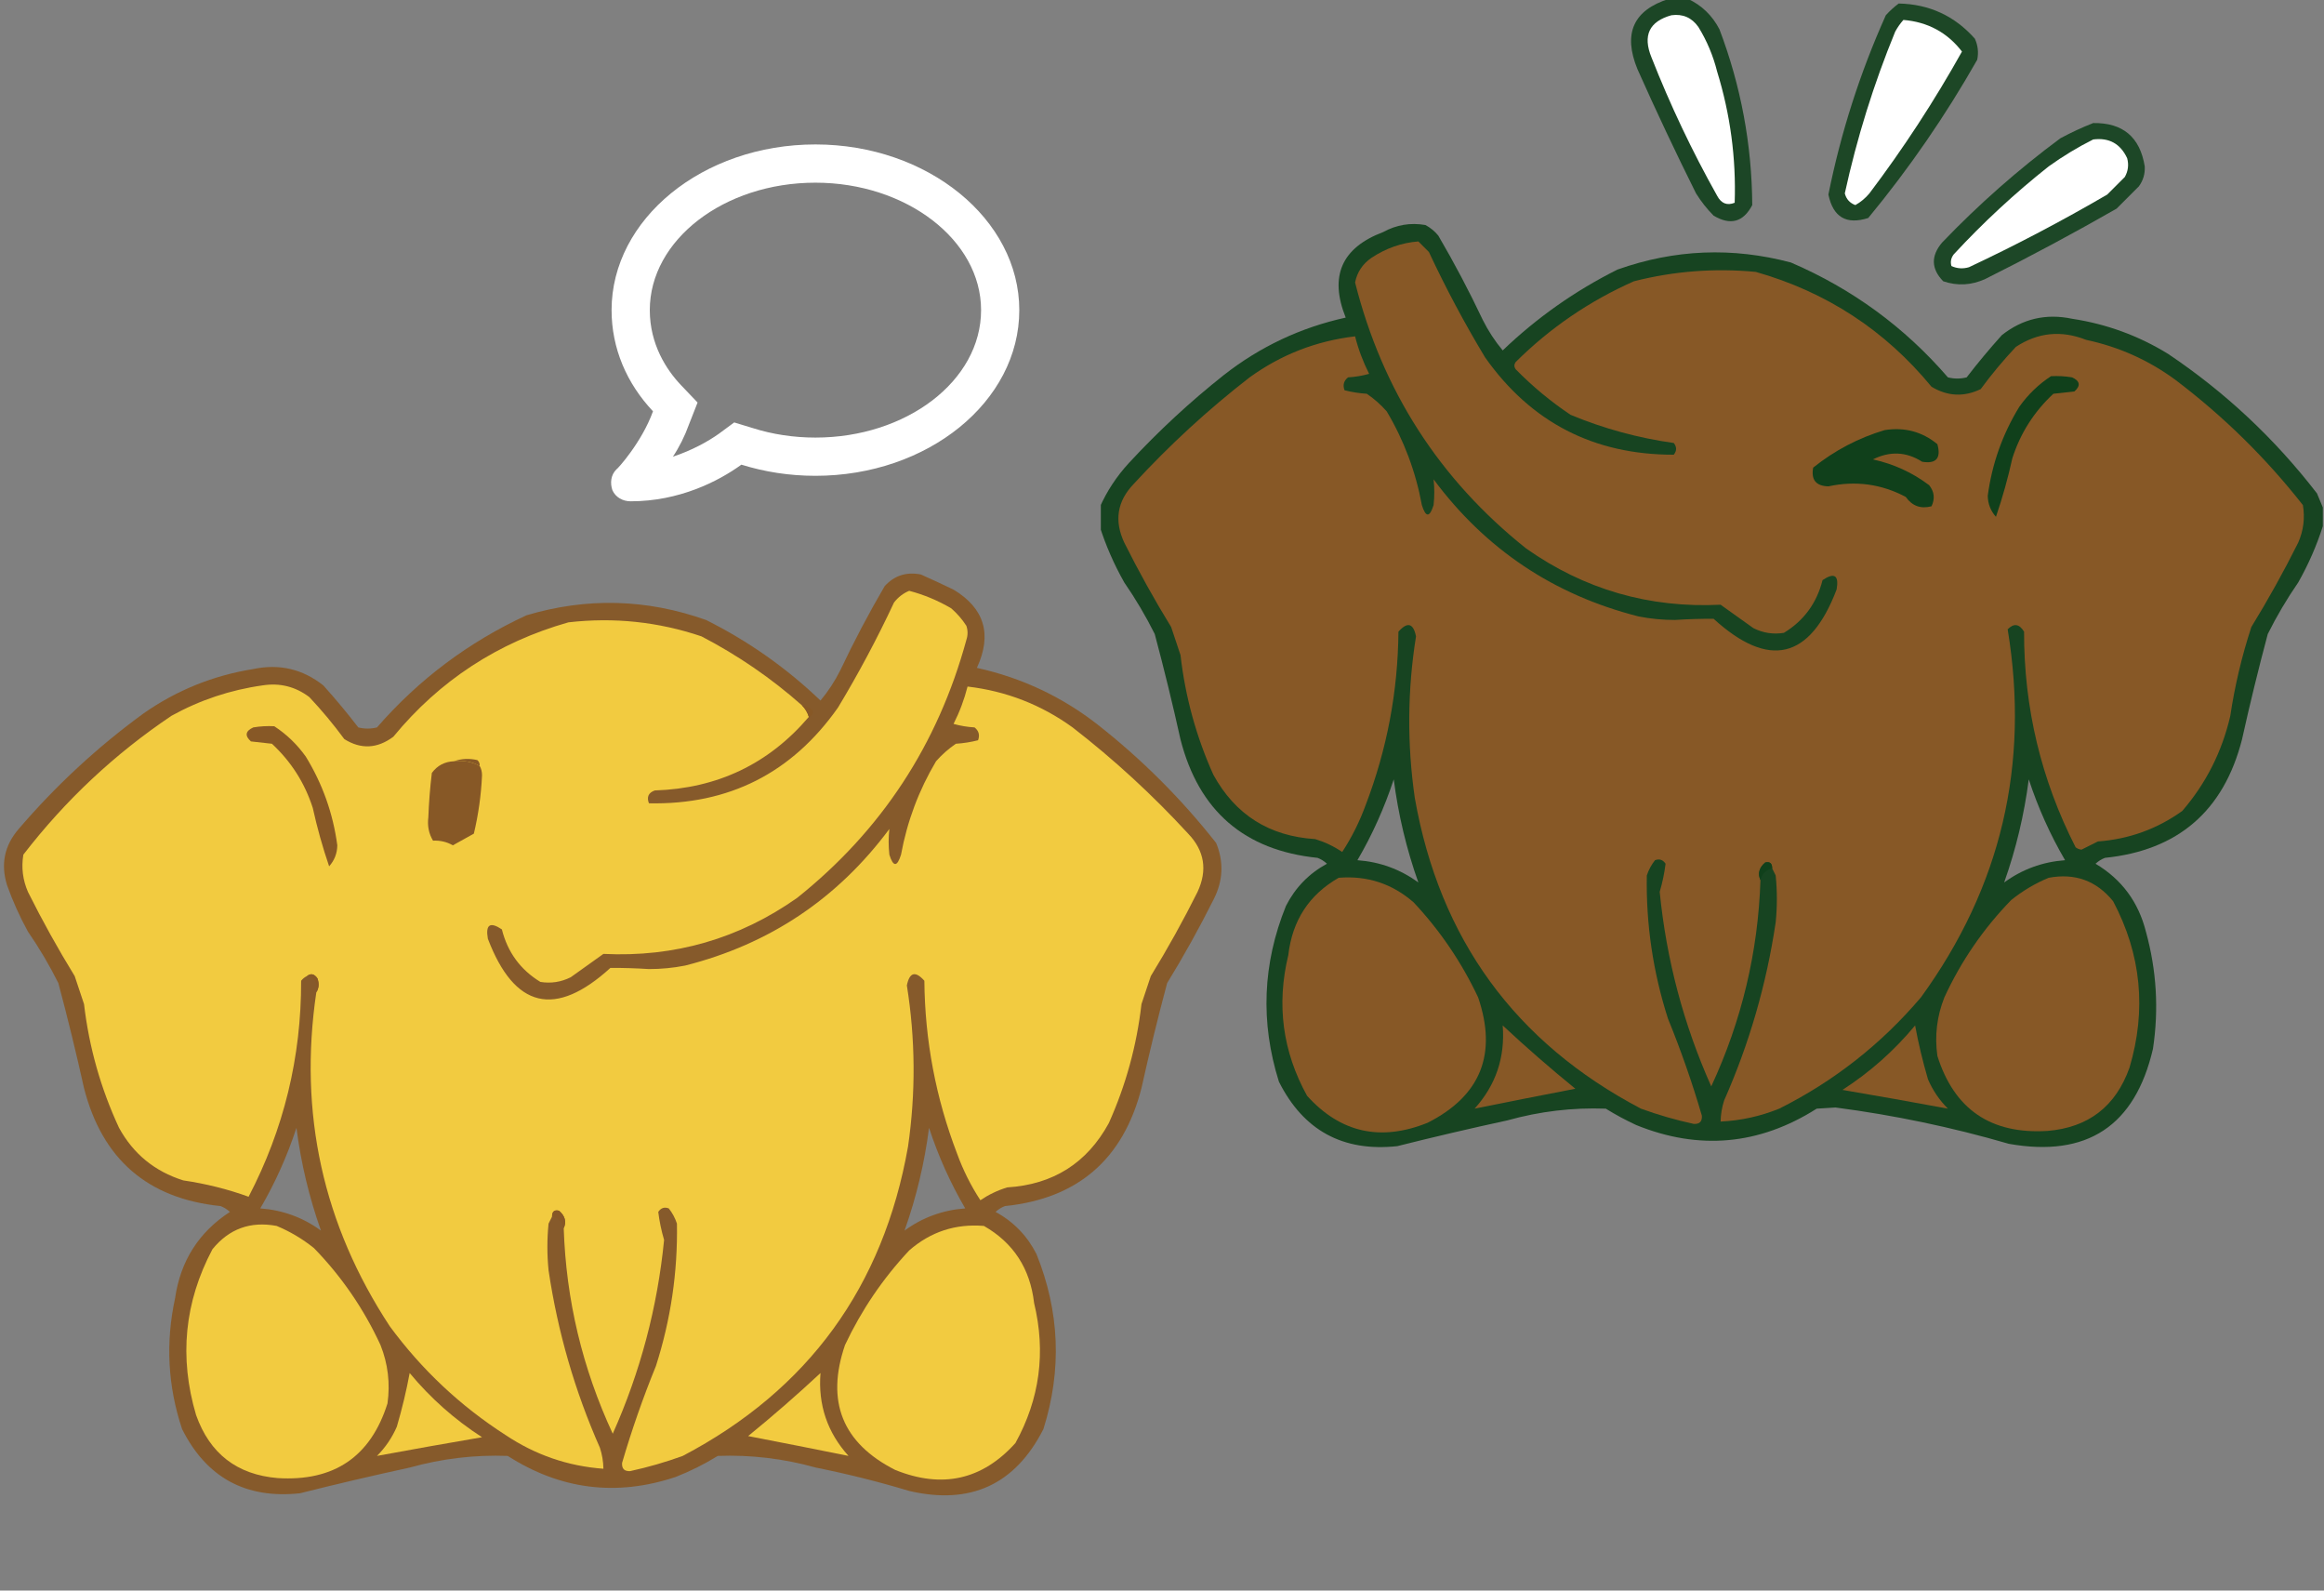 <svg width="171" height="117" viewBox="0 0 171 117" fill="none" xmlns="http://www.w3.org/2000/svg">
<rect x="0" y="0" width="171" height="117" fill="#808080" stroke="none"/>
<g clip-path="url(#clip0_1243_218)">
<path opacity="0.887" fill-rule="evenodd" clip-rule="evenodd" d="M122.81 -0.086C123.27 -0.086 123.73 -0.086 124.19 -0.086C125.207 0.384 125.983 1.132 126.517 2.155C128.098 6.324 128.903 10.634 128.931 15.086C128.272 16.342 127.324 16.6 126.086 15.862C125.593 15.363 125.162 14.817 124.793 14.224C123.29 11.208 121.853 8.162 120.483 5.086C119.407 2.462 120.183 0.738 122.81 -0.086Z" fill="#10401B"/>
<path opacity="0.881" fill-rule="evenodd" clip-rule="evenodd" d="M139.707 0.259C141.952 0.304 143.82 1.166 145.31 2.845C145.538 3.346 145.595 3.863 145.483 4.397C143.147 8.513 140.474 12.392 137.466 16.035C135.853 16.55 134.876 15.975 134.534 14.31C135.451 9.752 136.859 5.356 138.759 1.121C139.057 0.793 139.373 0.505 139.707 0.259Z" fill="#10401B"/>
<path fill-rule="evenodd" clip-rule="evenodd" d="M122.983 1.121C123.818 1.007 124.479 1.294 124.966 1.983C125.592 2.999 126.052 4.091 126.345 5.259C127.317 8.413 127.748 11.632 127.638 14.914C127.077 15.14 126.646 14.967 126.345 14.396C124.506 11.121 122.897 7.73 121.517 4.224C120.858 2.613 121.346 1.578 122.983 1.121Z" fill="white"/>
<path fill-rule="evenodd" clip-rule="evenodd" d="M140.052 1.466C141.844 1.614 143.281 2.39 144.362 3.793C142.329 7.429 140.059 10.906 137.552 14.224C137.255 14.579 136.911 14.866 136.517 15.086C136.106 14.934 135.847 14.646 135.741 14.224C136.631 10.149 137.866 6.183 139.448 2.328C139.62 2.013 139.821 1.726 140.052 1.466Z" fill="white"/>
<path opacity="0.886" fill-rule="evenodd" clip-rule="evenodd" d="M154.017 9.052C156.198 9.019 157.462 10.082 157.81 12.241C157.84 12.781 157.696 13.27 157.379 13.707C156.833 14.253 156.287 14.799 155.741 15.345C152.578 17.157 149.359 18.881 146.086 20.517C145.067 20.987 144.032 21.045 142.983 20.69C142.094 19.778 142.065 18.83 142.897 17.845C145.594 15.031 148.497 12.473 151.603 10.172C152.405 9.742 153.209 9.369 154.017 9.052Z" fill="#10401B"/>
<path fill-rule="evenodd" clip-rule="evenodd" d="M154.017 10.259C155.185 10.11 156.018 10.569 156.517 11.638C156.647 12.121 156.59 12.581 156.345 13.017C155.914 13.448 155.483 13.879 155.052 14.31C151.74 16.242 148.349 18.024 144.879 19.655C144.431 19.788 144 19.759 143.586 19.569C143.497 19.261 143.554 18.973 143.759 18.707C145.931 16.361 148.258 14.206 150.741 12.241C151.793 11.487 152.884 10.826 154.017 10.259Z" fill="white"/>
<path opacity="0.935" fill-rule="evenodd" clip-rule="evenodd" d="M170.914 37.328C170.914 37.787 170.914 38.247 170.914 38.707C170.462 40.13 169.859 41.509 169.103 42.845C168.269 44.052 167.522 45.317 166.862 46.638C166.175 49.209 165.543 51.795 164.966 54.397C163.618 59.653 160.256 62.555 154.879 63.103C154.62 63.204 154.391 63.348 154.19 63.535C156.111 64.681 157.346 66.348 157.897 68.534C158.682 71.372 158.854 74.246 158.414 77.155C157.092 82.831 153.558 85.159 147.81 84.138C143.63 82.921 139.377 82.03 135.052 81.466C134.592 81.494 134.132 81.523 133.672 81.552C129.444 84.231 125.019 84.633 120.397 82.759C119.622 82.4 118.875 81.998 118.155 81.552C115.701 81.462 113.288 81.75 110.914 82.414C108.194 83.003 105.493 83.636 102.81 84.31C98.81 84.738 95.908 83.158 94.103 79.569C92.729 75.201 92.901 70.891 94.621 66.638C95.306 65.292 96.311 64.257 97.638 63.535C97.437 63.348 97.207 63.204 96.948 63.103C91.571 62.555 88.209 59.653 86.862 54.397C86.285 51.795 85.653 49.209 84.966 46.638C84.305 45.317 83.558 44.052 82.724 42.845C81.969 41.509 81.365 40.13 80.914 38.707C80.914 38.247 80.914 37.787 80.914 37.328C81.44 36.134 82.159 35.042 83.069 34.052C85.241 31.706 87.569 29.551 90.052 27.586C92.714 25.501 95.703 24.093 99.017 23.362C97.795 20.318 98.715 18.221 101.776 17.069C102.751 16.535 103.785 16.362 104.879 16.552C105.246 16.745 105.562 17.004 105.828 17.328C107.007 19.342 108.099 21.411 109.103 23.535C109.506 24.34 109.995 25.088 110.569 25.776C113.083 23.369 115.899 21.386 119.017 19.828C123.219 18.338 127.472 18.165 131.776 19.31C136.284 21.246 140.135 24.063 143.328 27.759C143.787 27.874 144.247 27.874 144.707 27.759C145.528 26.692 146.39 25.658 147.293 24.655C148.823 23.445 150.548 23.043 152.466 23.448C155.002 23.834 157.359 24.696 159.534 26.035C163.731 28.851 167.38 32.27 170.483 36.293C170.628 36.657 170.772 37.002 170.914 37.328ZM104.362 64.914C103.034 63.944 101.54 63.398 99.879 63.276C100.976 61.398 101.867 59.415 102.552 57.328C102.885 59.926 103.489 62.455 104.362 64.914ZM147.466 64.914C148.339 62.455 148.942 59.926 149.276 57.328C149.961 59.415 150.852 61.398 151.948 63.276C150.288 63.398 148.794 63.944 147.466 64.914Z" fill="#10401B"/>
<path fill-rule="evenodd" clip-rule="evenodd" d="M130.397 63.879C130.395 63.502 130.222 63.359 129.879 63.448C129.435 63.831 129.32 64.261 129.534 64.741C129.362 70.029 128.155 75.087 125.914 79.914C123.877 75.353 122.612 70.583 122.121 65.603C122.324 64.915 122.468 64.225 122.552 63.535C122.356 63.239 122.098 63.153 121.776 63.276C121.511 63.609 121.309 63.983 121.172 64.397C121.11 67.981 121.627 71.486 122.724 74.914C123.68 77.257 124.514 79.642 125.224 82.069C125.253 82.5 125.052 82.701 124.621 82.672C123.301 82.385 122.007 82.012 120.741 81.552C111.477 76.683 105.931 69.068 104.103 58.707C103.528 54.738 103.557 50.773 104.19 46.81C103.992 45.835 103.561 45.72 102.897 46.465C102.859 50.87 102.054 55.123 100.483 59.224C100.038 60.446 99.463 61.596 98.759 62.672C98.151 62.258 97.49 61.942 96.776 61.724C93.388 61.512 90.888 59.931 89.276 56.983C88.016 54.179 87.211 51.248 86.862 48.19C86.632 47.5 86.402 46.81 86.172 46.121C84.936 44.107 83.786 42.038 82.724 39.914C81.971 38.305 82.2 36.868 83.414 35.603C86.043 32.744 88.888 30.129 91.948 27.759C94.267 26.083 96.853 25.077 99.707 24.741C99.948 25.695 100.293 26.614 100.741 27.5C100.233 27.642 99.716 27.728 99.19 27.759C98.875 28.011 98.789 28.327 98.931 28.707C99.461 28.843 100.007 28.929 100.569 28.965C101.109 29.332 101.597 29.763 102.034 30.259C103.306 32.396 104.168 34.695 104.621 37.155C104.908 38.075 105.195 38.075 105.483 37.155C105.553 36.515 105.553 35.883 105.483 35.259C109.31 40.406 114.338 43.768 120.569 45.345C121.45 45.518 122.341 45.605 123.241 45.603C124.193 45.541 125.142 45.513 126.086 45.517C130.161 49.228 133.178 48.509 135.138 43.362C135.322 42.317 134.977 42.087 134.103 42.672C133.677 44.363 132.729 45.656 131.259 46.552C130.476 46.678 129.729 46.563 129.017 46.207C128.213 45.632 127.408 45.057 126.603 44.483C121.348 44.742 116.578 43.363 112.293 40.345C105.912 35.26 101.716 28.737 99.707 20.776C99.858 20.018 100.261 19.415 100.914 18.965C101.976 18.26 103.125 17.858 104.362 17.759C104.621 18.017 104.879 18.276 105.138 18.535C106.383 21.197 107.762 23.784 109.276 26.293C112.651 31.07 117.277 33.455 123.155 33.448C123.385 33.161 123.385 32.874 123.155 32.586C120.54 32.22 118.011 31.53 115.569 30.517C114.107 29.541 112.757 28.42 111.517 27.155C111.402 26.983 111.402 26.81 111.517 26.638C114.052 24.12 116.954 22.138 120.224 20.69C123.165 19.942 126.154 19.712 129.19 20C134.393 21.479 138.703 24.295 142.121 28.448C143.304 29.159 144.511 29.216 145.741 28.621C146.538 27.536 147.401 26.501 148.328 25.517C149.947 24.45 151.671 24.277 153.5 25C155.9 25.511 158.084 26.488 160.052 27.931C163.584 30.602 166.717 33.676 169.448 37.155C169.606 38.109 169.491 39.028 169.103 39.914C168.042 42.038 166.892 44.107 165.655 46.121C164.954 48.261 164.436 50.445 164.103 52.672C163.49 55.307 162.312 57.635 160.569 59.655C158.718 60.981 156.649 61.728 154.362 61.897C153.953 62.101 153.551 62.302 153.155 62.5C152.993 62.481 152.849 62.424 152.724 62.328C150.185 57.351 148.92 52.064 148.931 46.465C148.58 45.886 148.178 45.829 147.724 46.293C149.362 56.235 147.235 65.258 141.345 73.362C138.42 76.805 134.943 79.535 130.914 81.552C129.53 82.113 128.093 82.43 126.603 82.5C126.612 81.971 126.698 81.454 126.862 80.948C128.712 76.768 129.977 72.401 130.655 67.845C130.77 66.695 130.77 65.546 130.655 64.397C130.567 64.219 130.481 64.047 130.397 63.879Z" fill="#875826"/>
<path fill-rule="evenodd" clip-rule="evenodd" d="M150.914 27.672C151.434 27.644 151.951 27.673 152.466 27.759C153.051 28.028 153.108 28.373 152.638 28.793C152.121 28.851 151.603 28.908 151.086 28.965C149.664 30.288 148.658 31.868 148.069 33.707C147.747 35.166 147.345 36.603 146.862 38.017C146.469 37.575 146.268 37.058 146.259 36.465C146.573 34.113 147.349 31.93 148.586 29.914C149.23 29.011 150.006 28.264 150.914 27.672Z" fill="#10401B"/>
<path fill-rule="evenodd" clip-rule="evenodd" d="M138.672 31.638C140.136 31.407 141.429 31.752 142.552 32.672C142.839 33.706 142.466 34.137 141.431 33.965C140.269 33.225 139.062 33.168 137.81 33.793C139.337 34.129 140.716 34.761 141.948 35.69C142.328 36.166 142.386 36.683 142.121 37.241C141.331 37.45 140.699 37.221 140.224 36.552C138.434 35.602 136.538 35.343 134.534 35.776C133.62 35.753 133.247 35.293 133.414 34.397C134.997 33.131 136.75 32.212 138.672 31.638Z" fill="#10401B"/>
<path fill-rule="evenodd" clip-rule="evenodd" d="M130.397 63.879C129.937 63.994 129.649 64.281 129.534 64.741C129.32 64.261 129.435 63.831 129.879 63.448C130.222 63.359 130.395 63.502 130.397 63.879Z" fill="#10401B"/>
<path fill-rule="evenodd" clip-rule="evenodd" d="M98.5 64.569C100.598 64.397 102.437 65 104.017 66.379C105.96 68.453 107.541 70.781 108.759 73.362C110.185 77.534 108.949 80.609 105.052 82.586C101.585 83.986 98.626 83.325 96.172 80.603C94.372 77.345 93.912 73.897 94.793 70.259C95.086 67.712 96.322 65.815 98.5 64.569Z" fill="#875826"/>
<path fill-rule="evenodd" clip-rule="evenodd" d="M150.741 64.569C152.676 64.208 154.256 64.782 155.483 66.293C157.551 70.197 157.953 74.278 156.69 78.534C155.676 81.388 153.665 82.94 150.655 83.19C146.492 83.446 143.791 81.607 142.552 77.672C142.344 76.189 142.517 74.752 143.069 73.362C144.302 70.692 145.94 68.307 147.983 66.207C148.833 65.524 149.753 64.978 150.741 64.569Z" fill="#875826"/>
<path fill-rule="evenodd" clip-rule="evenodd" d="M110.569 75.431C112.288 77.034 114.07 78.586 115.914 80.086C113.427 80.566 110.956 81.055 108.5 81.552C110.064 79.819 110.754 77.779 110.569 75.431Z" fill="#875826"/>
<path fill-rule="evenodd" clip-rule="evenodd" d="M140.914 75.431C141.151 76.724 141.467 78.046 141.862 79.397C142.216 80.209 142.704 80.928 143.328 81.552C140.757 81.075 138.171 80.615 135.569 80.172C137.593 78.866 139.375 77.286 140.914 75.431Z" fill="#875826"/>
</g>
<path opacity="0.935" fill-rule="evenodd" clip-rule="evenodd" d="M67.758 42.258C66.693 42.049 65.805 42.335 65.095 43.116C63.92 45.123 62.832 47.184 61.832 49.3C61.431 50.103 60.944 50.847 60.372 51.532C57.868 49.135 55.062 47.16 51.956 45.607C47.582 44.051 43.173 43.936 38.731 45.263C34.47 47.236 30.806 49.984 27.738 53.508C27.28 53.622 26.823 53.622 26.364 53.508C25.547 52.445 24.688 51.415 23.788 50.416C22.264 49.211 20.546 48.81 18.636 49.214C15.686 49.688 12.995 50.776 10.563 52.477C7.181 54.942 4.118 57.776 1.374 60.979C0.327 62.192 0.041 63.566 0.515 65.101C0.936 66.287 1.452 67.432 2.061 68.536C2.892 69.739 3.636 70.999 4.294 72.315C4.979 74.876 5.608 77.453 6.183 80.044C7.525 85.28 10.874 88.172 16.231 88.718C16.489 88.818 16.718 88.961 16.918 89.147C14.624 90.638 13.279 92.756 12.882 95.502C12.174 98.76 12.346 101.966 13.397 105.12C15.194 108.696 18.085 110.27 22.071 109.844C24.743 109.171 27.434 108.542 30.143 107.954C32.508 107.293 34.912 107.006 37.357 107.095C41.242 109.582 45.364 110.097 49.723 108.641C50.802 108.216 51.832 107.701 52.815 107.095C55.259 107.006 57.664 107.293 60.029 107.954C62.352 108.42 64.642 108.993 66.899 109.672C71.406 110.724 74.698 109.207 76.775 105.12C78.144 100.769 77.972 96.476 76.26 92.239C75.577 90.898 74.575 89.867 73.254 89.147C73.454 88.961 73.683 88.818 73.941 88.718C79.297 88.172 82.646 85.28 83.989 80.044C84.563 77.453 85.193 74.876 85.878 72.315C87.11 70.309 88.255 68.248 89.313 66.132C89.999 64.773 90.056 63.399 89.485 62.01C86.937 58.775 84.046 55.884 80.811 53.336C78.159 51.258 75.182 49.856 71.88 49.128C73.014 46.666 72.442 44.748 70.162 43.374C69.35 42.981 68.549 42.609 67.758 42.258ZM66.555 90.521C67.878 89.555 69.367 89.011 71.021 88.889C69.929 87.019 69.041 85.043 68.359 82.964C68.026 85.552 67.425 88.072 66.555 90.521ZM23.616 90.521C22.747 88.072 22.145 85.552 21.813 82.964C21.13 85.043 20.243 87.019 19.151 88.889C20.805 89.011 22.293 89.555 23.616 90.521Z" fill="#875826"/>
<path fill-rule="evenodd" clip-rule="evenodd" d="M59.513 52.735C59.415 52.406 59.243 52.12 58.998 51.876C56.752 49.889 54.29 48.201 51.613 46.809C48.438 45.738 45.174 45.394 41.822 45.779C36.639 47.252 32.346 50.057 28.941 54.195C27.757 55.075 26.554 55.133 25.334 54.366C24.54 53.286 23.681 52.255 22.758 51.275C21.736 50.504 20.591 50.218 19.323 50.416C16.951 50.749 14.718 51.493 12.624 52.649C8.439 55.459 4.804 58.866 1.718 62.868C1.561 63.818 1.675 64.734 2.061 65.616C3.119 67.733 4.264 69.794 5.496 71.8C5.725 72.487 5.954 73.174 6.183 73.861C6.555 77.035 7.413 80.07 8.76 82.964C9.81 84.879 11.384 86.167 13.483 86.828C15.155 87.075 16.758 87.475 18.292 88.031C20.883 83.061 22.171 77.765 22.157 72.143C22.278 71.992 22.421 71.877 22.586 71.8C22.87 71.576 23.127 71.634 23.359 71.971C23.494 72.351 23.466 72.695 23.273 73.002C21.962 81.896 23.765 90.083 28.683 97.563C31.032 100.753 33.866 103.415 37.185 105.55C39.374 107.017 41.779 107.847 44.399 108.04C44.391 107.513 44.305 106.998 44.141 106.494C42.298 102.33 41.038 97.979 40.363 93.441C40.248 92.296 40.248 91.151 40.363 90.006C40.451 89.829 40.537 89.658 40.62 89.49C40.622 89.115 40.794 88.972 41.136 89.061C41.578 89.442 41.693 89.871 41.479 90.349C41.651 95.617 42.853 100.655 45.086 105.464C47.115 100.92 48.375 96.168 48.864 91.208C48.662 90.522 48.519 89.835 48.435 89.147C48.63 88.853 48.887 88.767 49.208 88.889C49.472 89.221 49.673 89.593 49.809 90.006C49.871 93.576 49.356 97.069 48.263 100.483C47.311 102.817 46.481 105.193 45.773 107.611C45.744 108.04 45.945 108.24 46.374 108.212C47.689 107.926 48.977 107.554 50.239 107.095C59.467 102.245 64.992 94.66 66.813 84.338C67.386 80.384 67.358 76.434 66.727 72.487C66.924 71.515 67.353 71.4 68.015 72.143C68.053 76.531 68.855 80.767 70.42 84.853C70.863 86.07 71.435 87.215 72.137 88.288C72.743 87.876 73.401 87.561 74.113 87.344C77.488 87.132 79.978 85.558 81.584 82.62C82.839 79.827 83.641 76.907 83.989 73.861C84.218 73.174 84.447 72.487 84.676 71.8C85.908 69.794 87.053 67.733 88.111 65.616C88.861 64.013 88.632 62.582 87.424 61.322C84.805 58.474 81.971 55.869 78.922 53.508C76.612 51.838 74.036 50.836 71.193 50.502C70.952 51.452 70.609 52.368 70.162 53.25C70.668 53.391 71.184 53.477 71.708 53.508C72.022 53.759 72.107 54.074 71.966 54.452C71.437 54.588 70.894 54.673 70.334 54.71C69.796 55.075 69.31 55.505 68.874 55.998C67.608 58.127 66.749 60.417 66.298 62.868C66.011 63.784 65.725 63.784 65.439 62.868C65.369 62.231 65.369 61.601 65.439 60.979C61.627 66.106 56.617 69.456 50.41 71.027C49.532 71.2 48.645 71.285 47.748 71.284C46.8 71.223 45.855 71.194 44.914 71.198C40.855 74.895 37.85 74.179 35.897 69.052C35.714 68.011 36.057 67.781 36.928 68.365C37.352 70.049 38.297 71.337 39.761 72.229C40.541 72.355 41.285 72.24 41.994 71.885C42.796 71.313 43.597 70.74 44.399 70.168C49.635 70.426 54.386 69.052 58.655 66.046C64.855 61.097 69.006 54.771 71.107 47.067C71.221 46.723 71.221 46.38 71.107 46.036C70.799 45.556 70.427 45.127 69.99 44.748C69.016 44.175 67.986 43.745 66.899 43.46C66.458 43.642 66.086 43.928 65.782 44.319C64.542 46.971 63.168 49.548 61.66 52.048C58.269 56.863 53.632 59.211 47.748 59.09C47.571 58.623 47.714 58.308 48.178 58.145C52.784 57.997 56.563 56.194 59.513 52.735Z" fill="#F2CB40"/>
<path fill-rule="evenodd" clip-rule="evenodd" d="M58.998 51.876C59.243 52.12 59.415 52.407 59.513 52.735C59.786 52.648 59.871 52.477 59.771 52.219C59.542 52.034 59.285 51.919 58.998 51.876Z" fill="#875826"/>
<path fill-rule="evenodd" clip-rule="evenodd" d="M20.181 53.422C19.663 53.394 19.148 53.422 18.636 53.508C18.053 53.776 17.995 54.12 18.464 54.538C18.979 54.595 19.494 54.653 20.009 54.71C21.426 56.027 22.428 57.602 23.015 59.433C23.336 60.887 23.736 62.318 24.218 63.727C24.609 63.287 24.81 62.772 24.819 62.181C24.505 59.838 23.732 57.663 22.5 55.655C21.858 54.755 21.085 54.011 20.181 53.422Z" fill="#875826"/>
<path fill-rule="evenodd" clip-rule="evenodd" d="M33.407 55.998C34.091 55.914 34.721 56.028 35.296 56.342C35.311 56.17 35.253 56.027 35.124 55.912C34.518 55.773 33.946 55.802 33.407 55.998Z" fill="#875826"/>
<path fill-rule="evenodd" clip-rule="evenodd" d="M33.407 55.998C32.72 56.025 32.176 56.311 31.775 56.857C31.643 57.942 31.558 59.03 31.517 60.12C31.437 60.749 31.552 61.322 31.861 61.838C32.389 61.812 32.876 61.926 33.321 62.181C33.833 61.9 34.348 61.614 34.866 61.322C35.202 59.916 35.402 58.485 35.468 57.029C35.466 56.763 35.408 56.534 35.296 56.342C34.721 56.028 34.091 55.914 33.407 55.998Z" fill="#875826"/>
<path fill-rule="evenodd" clip-rule="evenodd" d="M22.586 71.8C23.185 71.962 23.414 72.363 23.273 73.002C23.466 72.695 23.494 72.351 23.359 71.971C23.127 71.634 22.87 71.576 22.586 71.8Z" fill="#875826"/>
<path fill-rule="evenodd" clip-rule="evenodd" d="M40.62 89.49C41.078 89.605 41.364 89.891 41.479 90.349C41.693 89.871 41.578 89.442 41.136 89.061C40.794 88.972 40.622 89.115 40.62 89.49Z" fill="#875826"/>
<path fill-rule="evenodd" clip-rule="evenodd" d="M72.395 90.177C70.305 90.006 68.473 90.607 66.899 91.981C64.963 94.047 63.389 96.365 62.176 98.937C60.755 103.094 61.985 106.156 65.868 108.126C69.322 109.521 72.27 108.862 74.714 106.151C76.507 102.905 76.965 99.47 76.088 95.845C75.796 93.308 74.565 91.419 72.395 90.177Z" fill="#F2CB40"/>
<path fill-rule="evenodd" clip-rule="evenodd" d="M20.353 90.177C18.426 89.817 16.852 90.39 15.63 91.895C13.569 95.784 13.168 99.849 14.428 104.09C15.437 106.932 17.441 108.478 20.439 108.727C24.586 108.982 27.277 107.15 28.512 103.231C28.718 101.753 28.547 100.321 27.996 98.937C26.767 96.278 25.136 93.901 23.101 91.809C22.254 91.129 21.338 90.585 20.353 90.177Z" fill="#F2CB40"/>
<path fill-rule="evenodd" clip-rule="evenodd" d="M60.372 100.998C58.659 102.595 56.885 104.141 55.048 105.636C57.525 106.114 59.987 106.6 62.433 107.095C60.875 105.369 60.188 103.337 60.372 100.998Z" fill="#F2CB40"/>
<path fill-rule="evenodd" clip-rule="evenodd" d="M30.143 100.998C29.907 102.286 29.592 103.603 29.198 104.948C28.846 105.758 28.359 106.474 27.739 107.095C30.299 106.621 32.876 106.163 35.468 105.721C33.451 104.42 31.676 102.846 30.143 100.998Z" fill="#F2CB40"/>
<path d="M60 10.625C51.68 10.625 45 16.133 45 22.812C45 25.625 46.113 28.203 48.047 30.254C47.227 32.539 45.41 34.531 45.352 34.531C44.941 34.941 44.883 35.527 45.059 36.055C45.293 36.582 45.82 36.875 46.406 36.875C49.98 36.875 52.852 35.41 54.551 34.18C56.25 34.707 58.066 35 60 35C68.262 35 75 29.551 75 22.812C75 16.133 68.262 10.625 60 10.625ZM60 32.188C58.418 32.188 56.836 31.953 55.371 31.484L54.023 31.074L52.91 31.895C52.09 32.48 50.918 33.125 49.512 33.594C49.98 32.891 50.391 32.07 50.684 31.25L51.328 29.609L50.098 28.32C49.043 27.207 47.812 25.332 47.812 22.812C47.812 17.656 53.262 13.438 60 13.438C66.68 13.438 72.188 17.656 72.188 22.812C72.188 28.027 66.68 32.188 60 32.188Z" fill="white"/>
<defs>
<clipPath id="clip0_1243_218">
<rect width="90" height="84.655" fill="white" transform="translate(81)"/>
</clipPath>
</defs>
</svg>
